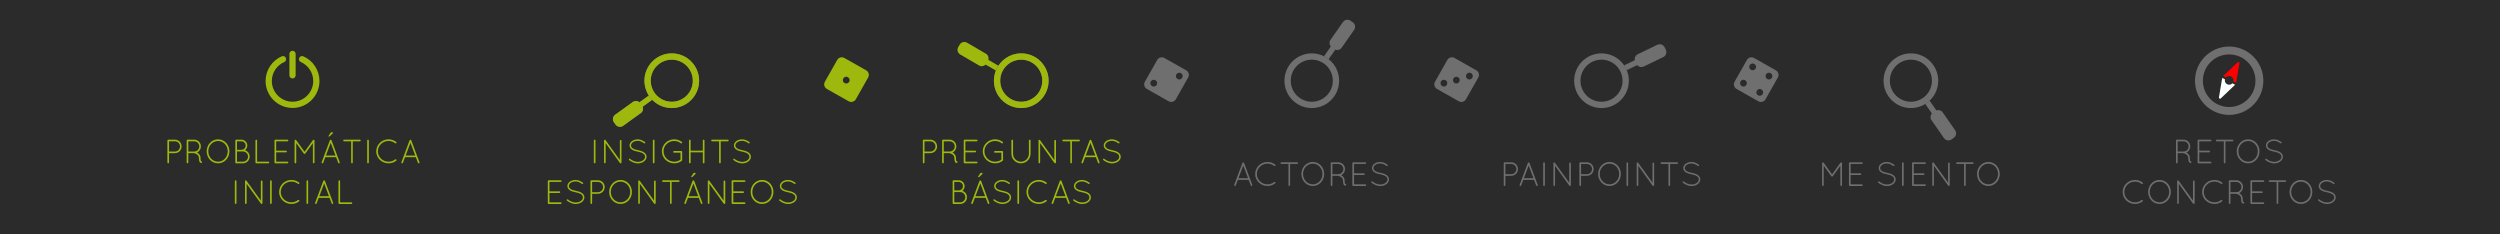 <?xml version="1.0" encoding="utf-8"?>
<!-- Generator: Adobe Illustrator 15.0.2, SVG Export Plug-In . SVG Version: 6.00 Build 0)  -->
<!DOCTYPE svg PUBLIC "-//W3C//DTD SVG 1.1//EN" "http://www.w3.org/Graphics/SVG/1.1/DTD/svg11.dtd">
<svg version="1.1" id="Capa_1" xmlns="http://www.w3.org/2000/svg" xmlns:xlink="http://www.w3.org/1999/xlink" x="0px" y="0px"
	 width="1920px" height="180px" viewBox="0 0 1920 180" enable-background="new 0 0 1920 180" xml:space="preserve">
<rect x="0" fill="#2B2B2B" width="1920" height="180"/>
<g>
	<path fill="#706F6F" d="M498.414,73.285l-7.277,5.241c-1.436-1.179-3.492-1.363-5.068-0.226l-13.61,9.799
		c-1.88,1.352-2.306,3.971-0.951,5.851l1.224,1.7c1.354,1.881,3.975,2.308,5.854,0.953l13.608-9.796
		c1.577-1.137,2.06-3.145,1.395-4.878l7.439-5.358L498.414,73.285z"/>
</g>
<g>
	<g>
		<g>
			<g>
				<defs>
					<path id="SVGID_1_" d="M491.136,78.526c-1.436-1.178-3.491-1.362-5.068-0.226l-13.61,9.799
						c-1.879,1.352-2.306,3.973-0.95,5.851l1.224,1.7c1.354,1.881,3.974,2.308,5.854,0.953l13.61-9.796
						c1.577-1.137,2.058-3.145,1.395-4.878l7.438-5.358l-2.607-3.286L491.136,78.526z"/>
				</defs>
				<clipPath id="SVGID_2_">
					<use xlink:href="#SVGID_1_"  overflow="visible"/>
				</clipPath>
				<rect x="469" y="47.103" clip-path="url(#SVGID_2_)" fill="#9EB80D" width="81" height="51.897"/>
			</g>
		</g>
	</g>
</g>
<g>
	<g>
		<path fill="#9EB80D" d="M128.552,107.876c0-0.338,0.286-0.624,0.624-0.624h0.078h5.07c2.857,0,5.174,2.34,5.174,5.2
			s-2.314,5.174-5.174,5.174l-4.499,0.052v7.15c0,0.338-0.286,0.624-0.65,0.624c-0.338,0-0.624-0.286-0.624-0.624L128.552,107.876
			L128.552,107.876z M134.324,116.404c2.155-0.026,3.926-1.795,3.926-3.952c0-2.158-1.771-3.927-3.926-3.927h-4.499v7.879H134.324z"
			/>
		<path fill="#9EB80D" d="M152.758,121.345c0-1.325-0.676-2.157-1.482-2.756c-0.806-0.571-1.768-0.858-2.104-0.909
			c-0.078-0.027-0.104-0.053-0.13-0.053h-4.42v7.202c0,0.338-0.286,0.624-0.65,0.624c-0.338,0-0.624-0.286-0.624-0.624v-16.953
			c0-0.312,0.26-0.599,0.572-0.624h0.052h0.078h5.07c2.857,0,5.174,2.314,5.174,5.2c0,2.08-1.225,3.874-2.99,4.706
			c0.078,0.052,0.156,0.078,0.26,0.13c1.196,0.676,2.444,2.002,2.444,4.057c0,1.066,0.104,1.716,0.234,2.106
			c0.104,0.312,0.231,0.416,0.26,0.441c0.286-0.025,0.598,0.131,0.702,0.416c0.075,0.338-0.078,0.7-0.416,0.832
			c-0.026,0-0.156,0.024-0.312,0.024h-0.052c-0.338,0-0.884-0.26-1.17-0.832C152.94,123.736,152.758,122.878,152.758,121.345z
			 M149.118,108.525h-4.498v7.854h4.365h0.234c2.106-0.052,3.822-1.794,3.822-3.926
			C153.044,110.268,151.276,108.525,149.118,108.525z"/>
		<path fill="#9EB80D" d="M167.5,106.992c4.859,0,8.684,4.134,8.71,9.23c-0.026,5.096-3.851,9.229-8.71,9.229
			c-4.914,0-8.766-4.135-8.789-9.229C158.737,111.126,162.586,106.992,167.5,106.992z M167.5,124.18c4.004,0,7.384-3.511,7.41-7.957
			c-0.026-4.498-3.406-7.931-7.41-7.931c-4.134,0-7.518,3.433-7.518,7.931C159.985,120.668,163.366,124.18,167.5,124.18z"/>
		<path fill="#9EB80D" d="M180.733,107.876c0-0.338,0.286-0.624,0.624-0.624h0.078h3.979c2.496,0,4.521,2.028,4.521,4.55
			c0,1.431-0.702,2.704-1.742,3.536c2.057,0.702,3.562,2.626,3.562,4.914c0,2.887-2.34,5.2-5.2,5.2h-5.122h-0.078h-0.023
			c-0.338,0-0.601-0.286-0.601-0.624L180.733,107.876L180.733,107.876z M185.414,115.025c1.794,0,3.25-1.455,3.25-3.226
			c0-1.817-1.456-3.274-3.25-3.274h-3.406v6.5H185.414z M186.558,124.18c2.158,0,3.9-1.742,3.926-3.927
			c-0.023-2.158-1.768-3.926-3.926-3.926h-4.55v7.853H186.558L186.558,124.18z"/>
		<path fill="#9EB80D" d="M196.854,125.453h-0.052c-0.338,0-0.624-0.286-0.624-0.624v-16.953c0-0.338,0.286-0.624,0.624-0.624
			c0.364,0,0.65,0.286,0.65,0.624v16.304h8.71c0.361,0,0.647,0.285,0.647,0.649c0,0.338-0.286,0.624-0.647,0.624H196.854z"/>
		<path fill="#9EB80D" d="M210.815,107.876c0-0.338,0.286-0.624,0.624-0.624h0.055h9.308c0.364,0,0.624,0.286,0.624,0.624
			c0,0.364-0.26,0.649-0.624,0.649h-8.71v7.203h7.618c0.338,0,0.624,0.287,0.624,0.648c0,0.338-0.286,0.624-0.624,0.624h-7.618
			v7.179h8.71c0.364,0,0.624,0.283,0.624,0.647c0,0.338-0.26,0.624-0.624,0.624h-9.282h-0.078h-0.052
			c-0.312-0.026-0.572-0.286-0.572-0.624L210.815,107.876L210.815,107.876z"/>
		<path fill="#9EB80D" d="M240.273,109.852l-5.821,8.086c-0.133,0.209-0.341,0.287-0.521,0.287h-0.052
			c-0.234,0-0.416-0.078-0.546-0.287l-5.824-8.061v14.951c0,0.338-0.286,0.624-0.624,0.624c-0.364,0-0.65-0.286-0.65-0.624V107.98
			c0-0.209,0.104-0.393,0.263-0.494c0-0.026,0.023-0.026,0.052-0.053c0.286-0.184,0.676-0.129,0.884,0.154l6.474,8.973l6.448-8.973
			c0.185-0.283,0.601-0.338,0.884-0.154c0.078,0.076,0.132,0.131,0.185,0.209c0.052,0.104,0.104,0.231,0.104,0.338v16.849
			c0,0.338-0.285,0.624-0.624,0.624c-0.361,0-0.624-0.286-0.624-0.624v-14.978H240.273L240.273,109.852z"/>
		<path fill="#9EB80D" d="M259.747,125.037l-1.612-4.29h-8.294l-1.612,4.29c-0.104,0.26-0.338,0.416-0.598,0.416
			c-0.052,0-0.156-0.026-0.234-0.026c-0.312-0.13-0.494-0.52-0.361-0.832l6.315-16.875c0.104-0.233,0.364-0.39,0.624-0.39
			c0.286,0,0.546,0.156,0.624,0.39l6.318,16.875c0.13,0.312-0.026,0.702-0.338,0.832c-0.104,0-0.156,0.026-0.234,0.026
			C260.111,125.453,259.851,125.297,259.747,125.037z M250.309,119.473h7.358L254,109.695L250.309,119.473z M252.57,104.859
			c0.341,0,0.521-0.051,0.832-0.338l2.08-2.002c0.156-0.155,0.286-0.312,0.286-0.47c0-0.26-0.598-0.598-1.092-0.598
			c-0.312,0-0.521,0.153-0.729,0.468l-1.609,2.418c-0.052,0.078-0.104,0.184-0.104,0.286
			C252.232,104.756,252.389,104.859,252.57,104.859z"/>
		<path fill="#9EB80D" d="M269.678,108.525h-5.486c-0.338,0-0.624-0.285-0.624-0.649c0-0.338,0.286-0.624,0.624-0.624h12.223
			c0.338,0,0.624,0.286,0.624,0.624c0,0.364-0.286,0.649-0.624,0.649h-5.486v16.304c0,0.338-0.286,0.624-0.624,0.624
			s-0.624-0.286-0.624-0.624L269.678,108.525L269.678,108.525z"/>
		<path fill="#9EB80D" d="M282.002,107.876c0-0.338,0.286-0.624,0.624-0.624c0.364,0,0.647,0.286,0.647,0.624v16.953
			c0,0.338-0.286,0.624-0.647,0.624c-0.338,0-0.624-0.286-0.624-0.624V107.876z"/>
		<path fill="#9EB80D" d="M298.408,106.992c2.233,0,4.287,0.779,5.876,2.002c0.283,0.234,0.338,0.676,0.104,0.91
			c-0.208,0.312-0.624,0.338-0.884,0.13c-1.404-1.093-3.172-1.769-5.096-1.769c-4.553,0-8.19,3.562-8.19,8.008
			c0,4.343,3.641,7.902,8.19,7.902c1.924,0,3.689-0.621,5.044-1.768c0.312-0.208,0.728-0.156,0.907,0.154
			c0.263,0.233,0.208,0.701-0.075,0.91c-1.589,1.223-3.643,1.978-5.876,1.978c-5.229,0-9.467-4.108-9.467-9.181
			C288.944,111.1,293.182,107.018,298.408,106.992z"/>
		<path fill="#9EB80D" d="M319.364,120.747h-8.294l-1.612,4.29c-0.104,0.26-0.338,0.416-0.598,0.416
			c-0.052,0-0.156-0.026-0.231-0.026c-0.312-0.13-0.494-0.52-0.364-0.832l6.315-16.875c0.104-0.233,0.364-0.39,0.624-0.39
			c0.286,0,0.547,0.156,0.624,0.39l6.318,16.875c0.13,0.312-0.026,0.702-0.338,0.832c-0.104,0-0.156,0.026-0.234,0.026
			c-0.231,0-0.494-0.156-0.598-0.416L319.364,120.747z M311.535,119.473h7.358l-3.666-9.773L311.535,119.473z"/>
	</g>
	<g>
		<path fill="#9EB80D" d="M180.344,139.076c0-0.338,0.286-0.624,0.624-0.624c0.364,0,0.65,0.286,0.65,0.624v16.953
			c0,0.338-0.286,0.623-0.65,0.623c-0.338,0-0.624-0.285-0.624-0.623V139.076z"/>
		<path fill="#9EB80D" d="M189.418,141.13v14.897c0,0.339-0.286,0.625-0.624,0.625s-0.624-0.286-0.624-0.625v-16.691
			c-0.078-0.26,0-0.521,0.231-0.702c0.286-0.182,0.702-0.13,0.887,0.156l11.021,15.289v-14.82c0-0.338,0.286-0.624,0.624-0.624
			c0.364,0,0.65,0.286,0.65,0.624v16.771c0,0.338-0.286,0.624-0.65,0.624c-0.208,0-0.364-0.078-0.494-0.234
			c-0.023-0.025-0.078-0.052-0.104-0.104L189.418,141.13z"/>
		<path fill="#9EB80D" d="M207.41,139.076c0-0.338,0.283-0.624,0.624-0.624c0.361,0,0.647,0.286,0.647,0.624v16.953
			c0,0.338-0.286,0.623-0.647,0.623c-0.341,0-0.624-0.285-0.624-0.623V139.076z"/>
		<path fill="#9EB80D" d="M223.816,138.191c2.236,0,4.291,0.777,5.876,2.002c0.286,0.231,0.338,0.676,0.104,0.91
			c-0.208,0.312-0.624,0.338-0.884,0.129c-1.404-1.092-3.172-1.77-5.099-1.77c-4.55,0-8.188,3.562-8.188,8.01
			c0,4.342,3.64,7.902,8.188,7.902c1.926,0,3.692-0.624,5.044-1.77c0.312-0.209,0.729-0.154,0.91,0.156
			c0.26,0.233,0.208,0.701-0.078,0.909c-1.586,1.222-3.64,1.976-5.876,1.976c-5.226,0-9.464-4.105-9.464-9.178
			C214.352,142.3,218.59,138.218,223.816,138.191z"/>
		<path fill="#9EB80D" d="M235.386,139.076c0-0.338,0.286-0.624,0.624-0.624c0.364,0,0.65,0.286,0.65,0.624v16.953
			c0,0.338-0.286,0.623-0.65,0.623c-0.338,0-0.624-0.285-0.624-0.623V139.076z"/>
		<path fill="#9EB80D" d="M253.092,151.945h-8.294l-1.612,4.291c-0.104,0.26-0.338,0.416-0.598,0.416
			c-0.052,0-0.156-0.026-0.234-0.026c-0.312-0.13-0.494-0.521-0.364-0.832l6.318-16.875c0.104-0.233,0.364-0.39,0.624-0.39
			c0.286,0,0.546,0.156,0.624,0.39l6.318,16.875c0.13,0.312-0.026,0.702-0.338,0.832c-0.104,0-0.156,0.026-0.234,0.026
			c-0.234,0-0.494-0.156-0.598-0.416L253.092,151.945z M245.266,150.672h7.358l-3.666-9.775L245.266,150.672z"/>
		<path fill="#9EB80D" d="M260.605,156.652h-0.052c-0.338,0-0.624-0.286-0.624-0.625v-16.952c0-0.339,0.286-0.624,0.624-0.624
			c0.364,0,0.65,0.285,0.65,0.624v16.303h8.71c0.361,0,0.647,0.286,0.647,0.649c0,0.339-0.286,0.625-0.647,0.625H260.605z"/>
	</g>
</g>
<g>
	<g>
		<path fill="#9EB80D" d="M456.073,107.876c0-0.338,0.286-0.624,0.624-0.624c0.364,0,0.65,0.286,0.65,0.624v16.953
			c0,0.338-0.286,0.624-0.65,0.624c-0.338,0-0.624-0.286-0.624-0.624V107.876z"/>
		<path fill="#9EB80D" d="M465.148,109.93v14.898c0,0.338-0.286,0.624-0.624,0.624s-0.624-0.286-0.624-0.624v-16.693
			c-0.078-0.26,0-0.52,0.234-0.701c0.286-0.183,0.702-0.131,0.884,0.155l11.024,15.289v-14.819c0-0.338,0.283-0.625,0.624-0.625
			c0.361,0,0.647,0.287,0.647,0.625v16.771c0,0.338-0.286,0.624-0.647,0.624c-0.211,0-0.364-0.078-0.494-0.234
			c-0.026-0.024-0.078-0.052-0.104-0.104L465.148,109.93z"/>
		<path fill="#9EB80D" d="M483.033,122.046c0.208-0.26,0.572-0.286,0.809-0.078c1.352,1.093,3.611,2.366,5.979,2.341
			c1.586,0,3.019-0.469,4.004-1.197c1.017-0.728,1.562-1.688,1.562-2.701c0-1.04-0.494-1.82-1.482-2.496
			c-0.985-0.648-2.441-1.146-4.212-1.48h-0.052c-1.69-0.312-3.172-0.779-4.29-1.533c-1.118-0.729-1.872-1.82-1.872-3.172
			c0-1.379,0.754-2.574,1.898-3.406c1.144-0.832,2.678-1.326,4.394-1.326c2.392,0,4.187,1.17,5.616,2.105
			c0.26,0.183,0.338,0.521,0.156,0.807c-0.156,0.26-0.521,0.338-0.78,0.156c-1.43-0.938-2.99-1.926-4.992-1.926
			c-1.482,0-2.808,0.441-3.718,1.094c-0.91,0.676-1.433,1.56-1.433,2.496c0.026,0.907,0.442,1.586,1.354,2.209
			c0.91,0.625,2.262,1.064,3.898,1.379h0.054c1.817,0.338,3.432,0.855,4.628,1.664c1.196,0.777,2.002,1.976,2.002,3.432
			s-0.832,2.756-2.054,3.641c-1.225,0.885-2.86,1.43-4.683,1.43c-2.782-0.023-5.2-1.43-6.708-2.625
			C482.88,122.645,482.854,122.28,483.033,122.046z"/>
		<path fill="#9EB80D" d="M501.392,107.876c0-0.338,0.286-0.624,0.624-0.624c0.364,0,0.647,0.286,0.647,0.624v16.953
			c0,0.338-0.283,0.624-0.647,0.624c-0.338,0-0.624-0.286-0.624-0.624V107.876z"/>
		<path fill="#9EB80D" d="M517.642,117.262c-0.364,0-0.65-0.26-0.65-0.623c0-0.365,0.286-0.648,0.65-0.648h5.616h0.078
			c0.312,0.023,0.569,0.312,0.569,0.648v6.239v0.104c-0.023,0.182-0.104,0.361-0.231,0.468c-1.612,1.274-3.643,2.002-5.876,2.002
			c-5.229-0.026-9.464-4.108-9.464-9.257c0-5.069,4.235-9.203,9.464-9.203c2.262,0,4.264,0.779,5.899,2.054
			c0.234,0.183,0.312,0.624,0.078,0.884c-0.208,0.26-0.598,0.312-0.91,0.104c-1.323-1.093-3.117-1.769-5.067-1.769
			c-4.55,0-8.19,3.562-8.19,7.93c0,4.421,3.644,7.98,8.19,7.98c1.768,0,3.458-0.57,4.811-1.56v-5.356L517.642,117.262
			L517.642,117.262z"/>
		<path fill="#9EB80D" d="M539.768,116.977h-9.36v7.854c0,0.338-0.286,0.624-0.647,0.624c-0.338,0-0.624-0.286-0.624-0.624v-16.953
			c0-0.338,0.286-0.624,0.624-0.624c0.361,0,0.647,0.286,0.647,0.624v7.854h9.36v-7.854c0-0.338,0.286-0.624,0.624-0.624
			c0.364,0,0.65,0.286,0.65,0.624v16.953c0,0.338-0.286,0.624-0.65,0.624c-0.338,0-0.624-0.286-0.624-0.624V116.977z"/>
		<path fill="#9EB80D" d="M552.273,108.525h-5.486c-0.338,0-0.624-0.285-0.624-0.649c0-0.338,0.286-0.624,0.624-0.624h12.224
			c0.338,0,0.624,0.286,0.624,0.624c0,0.364-0.286,0.649-0.624,0.649h-5.486v16.304c0,0.338-0.286,0.624-0.624,0.624
			s-0.624-0.286-0.624-0.624L552.273,108.525L552.273,108.525z"/>
		<path fill="#9EB80D" d="M563.193,122.046c0.208-0.26,0.572-0.286,0.806-0.078c1.354,1.093,3.614,2.366,5.98,2.341
			c1.586,0,3.016-0.469,4.004-1.197c1.014-0.728,1.562-1.688,1.562-2.701c0-1.04-0.494-1.82-1.482-2.496
			c-0.988-0.648-2.444-1.146-4.212-1.48h-0.052c-1.69-0.312-3.172-0.779-4.291-1.533c-1.118-0.729-1.872-1.82-1.872-3.172
			c0-1.379,0.754-2.574,1.896-3.406c1.146-0.832,2.681-1.326,4.396-1.326c2.392,0,4.186,1.17,5.616,2.105
			c0.26,0.183,0.338,0.521,0.153,0.807c-0.153,0.26-0.52,0.338-0.777,0.156c-1.433-0.938-2.99-1.926-4.992-1.926
			c-1.482,0-2.811,0.441-3.718,1.094c-0.91,0.676-1.433,1.56-1.433,2.496c0.026,0.907,0.442,1.586,1.354,2.209
			c0.909,0.625,2.262,1.064,3.897,1.379h0.055c1.817,0.338,3.432,0.855,4.628,1.664c1.193,0.777,2.002,1.976,2.002,3.432
			s-0.832,2.756-2.057,3.641c-1.222,0.885-2.857,1.43-4.68,1.43c-2.782-0.023-5.2-1.43-6.708-2.625
			C563.034,122.645,563.011,122.28,563.193,122.046z"/>
	</g>
	<g>
		<path fill="#9EB80D" d="M420.714,139.076c0-0.338,0.286-0.624,0.624-0.624h0.052h9.309c0.364,0,0.624,0.286,0.624,0.624
			c0,0.363-0.26,0.65-0.624,0.65h-8.71v7.199h7.619c0.338,0,0.624,0.286,0.624,0.65c0,0.338-0.286,0.624-0.624,0.624h-7.619v7.176
			h8.71c0.364,0,0.624,0.286,0.624,0.647c0,0.34-0.26,0.625-0.624,0.625h-9.282h-0.075h-0.055c-0.312-0.024-0.569-0.285-0.569-0.625
			L420.714,139.076L420.714,139.076z"/>
		<path fill="#9EB80D" d="M435.299,153.246c0.208-0.26,0.569-0.286,0.806-0.078c1.352,1.092,3.614,2.366,5.98,2.34
			c1.586,0,3.016-0.468,4.004-1.195c1.014-0.729,1.56-1.688,1.56-2.705c0-1.039-0.494-1.817-1.479-2.496
			c-0.988-0.647-2.444-1.145-4.215-1.479h-0.052c-1.688-0.312-3.172-0.778-4.29-1.532c-1.118-0.729-1.872-1.82-1.872-3.174
			c0-1.378,0.754-2.572,1.898-3.404c1.144-0.832,2.678-1.326,4.394-1.326c2.395,0,4.188,1.17,5.616,2.104
			c0.26,0.185,0.338,0.521,0.156,0.808c-0.156,0.261-0.521,0.338-0.78,0.154c-1.43-0.936-2.99-1.924-4.992-1.924
			c-1.479,0-2.808,0.439-3.718,1.092c-0.91,0.678-1.43,1.562-1.43,2.496c0.023,0.91,0.439,1.586,1.352,2.21s2.262,1.066,3.9,1.38
			h0.052c1.82,0.338,3.432,0.856,4.628,1.662c1.196,0.78,2.002,1.979,2.002,3.436c0,1.455-0.832,2.756-2.054,3.64
			s-2.86,1.431-4.68,1.431c-2.782-0.025-5.2-1.431-6.708-2.627C435.144,153.844,435.115,153.48,435.299,153.246z"/>
		<path fill="#9EB80D" d="M453.473,139.076c0-0.338,0.286-0.624,0.624-0.624h0.078h5.067c2.86,0,5.177,2.34,5.177,5.2
			c0,2.857-2.314,5.174-5.177,5.174l-4.498,0.052v7.149c0,0.339-0.283,0.625-0.647,0.625c-0.338,0-0.624-0.286-0.624-0.625V139.076
			L453.473,139.076z M459.242,147.604c2.158-0.023,3.929-1.793,3.929-3.951c0-2.156-1.771-3.926-3.929-3.926h-4.498v7.877H459.242z"
			/>
		<path fill="#9EB80D" d="M476.614,138.191c4.862,0,8.687,4.134,8.71,9.229c-0.023,5.098-3.849,9.229-8.71,9.229
			c-4.915,0-8.762-4.133-8.789-9.229C467.852,142.326,471.698,138.191,476.614,138.191z M476.614,155.378
			c4.004,0,7.384-3.51,7.41-7.957c-0.026-4.498-3.406-7.93-7.41-7.93c-4.134,0-7.514,3.432-7.514,7.93
			C469.1,151.868,472.479,155.378,476.614,155.378z"/>
		<path fill="#9EB80D" d="M491.406,141.13v14.897c0,0.339-0.286,0.625-0.624,0.625s-0.624-0.286-0.624-0.625v-16.691
			c-0.078-0.26,0-0.521,0.234-0.702c0.286-0.182,0.702-0.13,0.884,0.156l11.024,15.289v-14.82c0-0.338,0.286-0.624,0.624-0.624
			c0.361,0,0.647,0.286,0.647,0.624v16.771c0,0.338-0.286,0.624-0.647,0.624c-0.208,0-0.364-0.078-0.494-0.234
			c-0.026-0.025-0.078-0.052-0.104-0.104L491.406,141.13z"/>
		<path fill="#9EB80D" d="M514.573,139.727h-5.483c-0.341,0-0.624-0.287-0.624-0.648c0-0.338,0.283-0.624,0.624-0.624h12.22
			c0.338,0,0.624,0.286,0.624,0.624c0,0.361-0.286,0.648-0.624,0.648h-5.486v16.305c0,0.338-0.286,0.621-0.624,0.621
			s-0.624-0.283-0.624-0.621L514.573,139.727L514.573,139.727z"/>
		<path fill="#9EB80D" d="M538.282,156.236l-1.609-4.291h-8.294l-1.612,4.291c-0.104,0.26-0.338,0.416-0.599,0.416
			c-0.054,0-0.155-0.026-0.233-0.026c-0.312-0.13-0.494-0.521-0.364-0.832l6.318-16.875c0.104-0.233,0.363-0.39,0.624-0.39
			c0.286,0,0.546,0.156,0.624,0.39l6.315,16.875c0.132,0.312-0.023,0.702-0.338,0.832c-0.104,0-0.153,0.026-0.231,0.026
			C538.649,156.652,538.389,156.496,538.282,156.236z M528.847,150.672h7.355l-3.666-9.775L528.847,150.672z M531.109,136.061
			c0.338,0,0.521-0.053,0.832-0.338l2.08-2.003c0.156-0.155,0.286-0.312,0.286-0.468c0-0.26-0.598-0.598-1.092-0.598
			c-0.312,0-0.521,0.156-0.729,0.468l-1.609,2.418c-0.055,0.078-0.104,0.183-0.104,0.286
			C530.771,135.956,530.927,136.061,531.109,136.061z"/>
		<path fill="#9EB80D" d="M544.837,141.13v14.897c0,0.339-0.286,0.625-0.624,0.625c-0.341,0-0.624-0.286-0.624-0.625v-16.691
			c-0.078-0.26,0-0.521,0.231-0.702c0.286-0.182,0.702-0.13,0.884,0.156l11.024,15.289v-14.82c0-0.338,0.286-0.624,0.624-0.624
			c0.364,0,0.649,0.286,0.649,0.624v16.771c0,0.338-0.285,0.624-0.649,0.624c-0.208,0-0.364-0.078-0.494-0.234
			c-0.026-0.025-0.078-0.052-0.104-0.104L544.837,141.13z"/>
		<path fill="#9EB80D" d="M561.893,139.076c0-0.338,0.286-0.624,0.624-0.624h0.052h9.312c0.361,0,0.624,0.286,0.624,0.624
			c0,0.363-0.263,0.65-0.624,0.65h-8.71v7.199h7.616c0.339,0,0.624,0.286,0.624,0.65c0,0.338-0.283,0.624-0.624,0.624h-7.616v7.176
			h8.71c0.361,0,0.624,0.286,0.624,0.647c0,0.34-0.263,0.625-0.624,0.625h-9.282h-0.078h-0.052
			c-0.312-0.024-0.572-0.285-0.572-0.625L561.893,139.076L561.893,139.076z"/>
		<path fill="#9EB80D" d="M585.291,138.191c4.86,0,8.685,4.134,8.711,9.229c-0.026,5.098-3.852,9.229-8.711,9.229
			c-4.914,0-8.764-4.133-8.788-9.229C576.53,142.326,580.378,138.191,585.291,138.191z M585.291,155.378
			c4.005,0,7.385-3.51,7.408-7.957c-0.023-4.498-3.403-7.93-7.408-7.93c-4.136,0-7.516,3.432-7.516,7.93
			C577.778,151.868,581.156,155.378,585.291,155.378z"/>
		<path fill="#9EB80D" d="M598.474,153.246c0.208-0.26,0.572-0.286,0.806-0.078c1.354,1.092,3.614,2.366,5.98,2.34
			c1.586,0,3.016-0.468,4.004-1.195c1.014-0.729,1.56-1.688,1.56-2.705c0-1.039-0.494-1.817-1.479-2.496
			c-0.988-0.647-2.444-1.145-4.212-1.479h-0.055c-1.688-0.312-3.172-0.778-4.291-1.532c-1.115-0.729-1.872-1.82-1.872-3.174
			c0-1.378,0.757-2.572,1.898-3.404c1.146-0.832,2.678-1.326,4.396-1.326c2.392,0,4.186,1.17,5.613,2.104
			c0.263,0.185,0.339,0.521,0.156,0.808c-0.156,0.261-0.52,0.338-0.78,0.154c-1.43-0.936-2.987-1.924-4.989-1.924
			c-1.482,0-2.811,0.439-3.721,1.092c-0.908,0.678-1.43,1.562-1.43,2.496c0.026,0.91,0.442,1.586,1.352,2.21
			c0.91,0.624,2.265,1.066,3.9,1.38h0.052c1.82,0.338,3.435,0.856,4.628,1.662c1.196,0.78,2.002,1.979,2.002,3.436
			c0,1.455-0.83,2.756-2.054,3.64c-1.222,0.884-2.858,1.431-4.68,1.431c-2.782-0.025-5.2-1.431-6.708-2.627
			C598.317,153.844,598.291,153.48,598.474,153.246z"/>
	</g>
</g>
<g>
	<g>
		<path fill="#9EB80D" d="M708.74,107.876c0-0.338,0.286-0.624,0.624-0.624h0.078h5.07c2.857,0,5.174,2.34,5.174,5.2
			s-2.312,5.174-5.174,5.174l-4.498,0.052v7.15c0,0.338-0.286,0.624-0.65,0.624c-0.338,0-0.624-0.286-0.624-0.624V107.876z
			 M714.514,116.404c2.158-0.026,3.926-1.795,3.926-3.952c0-2.158-1.768-3.927-3.926-3.927h-4.498v7.879H714.514z"/>
		<path fill="#9EB80D" d="M732.948,121.345c0-1.325-0.676-2.157-1.479-2.756c-0.809-0.571-1.771-0.858-2.106-0.909
			c-0.078-0.027-0.104-0.053-0.13-0.053h-4.42v7.202c0,0.338-0.286,0.624-0.65,0.624c-0.338,0-0.624-0.286-0.624-0.624v-16.953
			c0-0.312,0.263-0.599,0.572-0.624h0.052h0.078h5.07c2.859,0,5.174,2.314,5.174,5.2c0,2.08-1.222,3.874-2.99,4.706
			c0.078,0.052,0.156,0.078,0.263,0.13c1.193,0.676,2.441,2.002,2.441,4.057c0,1.066,0.104,1.716,0.234,2.106
			c0.104,0.312,0.232,0.416,0.26,0.441c0.286-0.025,0.599,0.131,0.702,0.416c0.078,0.338-0.078,0.7-0.416,0.832
			c-0.026,0-0.156,0.024-0.312,0.024h-0.053c-0.338,0-0.884-0.26-1.17-0.832C733.13,123.736,732.948,122.878,732.948,121.345z
			 M729.308,108.525h-4.498v7.854h4.368h0.231c2.106-0.052,3.822-1.794,3.822-3.926
			C733.234,110.268,731.466,108.525,729.308,108.525z"/>
		<path fill="#9EB80D" d="M740.149,107.876c0-0.338,0.286-0.624,0.624-0.624h0.052h9.312c0.362,0,0.624,0.286,0.624,0.624
			c0,0.364-0.262,0.649-0.624,0.649h-8.71v7.203h7.619c0.338,0,0.624,0.287,0.624,0.648c0,0.338-0.286,0.624-0.624,0.624h-7.619
			v7.179h8.71c0.362,0,0.624,0.283,0.624,0.647c0,0.338-0.262,0.624-0.624,0.624h-9.282h-0.078h-0.052
			c-0.312-0.026-0.572-0.286-0.572-0.624L740.149,107.876L740.149,107.876z"/>
		<path fill="#9EB80D" d="M764.07,117.262c-0.364,0-0.647-0.26-0.647-0.623c0-0.365,0.283-0.648,0.647-0.648h5.616h0.078
			c0.312,0.023,0.572,0.312,0.572,0.648v6.239v0.104c-0.026,0.182-0.104,0.361-0.234,0.468c-1.612,1.274-3.64,2.002-5.876,2.002
			c-5.226-0.026-9.464-4.108-9.464-9.257c0-5.069,4.238-9.203,9.464-9.203c2.262,0,4.264,0.779,5.902,2.054
			c0.231,0.183,0.312,0.624,0.077,0.884c-0.207,0.26-0.6,0.312-0.909,0.104c-1.326-1.093-3.12-1.769-5.07-1.769
			c-4.55,0-8.19,3.562-8.19,7.93c0,4.421,3.644,7.98,8.19,7.98c1.768,0,3.458-0.57,4.811-1.56v-5.356L764.07,117.262L764.07,117.262
			z"/>
		<path fill="#9EB80D" d="M776.757,107.876c0-0.338,0.286-0.624,0.624-0.624c0.361,0,0.647,0.286,0.647,0.624v10.218
			c0,3.354,2.73,6.059,6.061,6.084c3.38-0.025,6.107-2.729,6.107-6.084v-10.218c0-0.338,0.286-0.624,0.624-0.624
			c0.364,0,0.65,0.286,0.65,0.624v10.218c0,4.057-3.302,7.358-7.384,7.358c-4.03,0-7.333-3.302-7.333-7.358L776.757,107.876
			L776.757,107.876z"/>
		<path fill="#9EB80D" d="M798.828,109.93v14.898c0,0.338-0.283,0.624-0.624,0.624c-0.338,0-0.624-0.286-0.624-0.624v-16.693
			c-0.075-0.26,0-0.52,0.234-0.701c0.286-0.183,0.702-0.131,0.884,0.155l11.024,15.289v-14.819c0-0.338,0.286-0.625,0.624-0.625
			c0.364,0,0.647,0.287,0.647,0.625v16.771c0,0.338-0.283,0.624-0.647,0.624c-0.208,0-0.364-0.078-0.494-0.234
			c-0.026-0.024-0.078-0.052-0.104-0.104L798.828,109.93z"/>
		<path fill="#9EB80D" d="M821.994,108.525h-5.483c-0.338,0-0.624-0.285-0.624-0.649c0-0.338,0.286-0.624,0.624-0.624h12.221
			c0.338,0,0.624,0.286,0.624,0.624c0,0.364-0.286,0.649-0.624,0.649h-5.486v16.304c0,0.338-0.286,0.624-0.624,0.624
			s-0.624-0.286-0.624-0.624L821.994,108.525L821.994,108.525z"/>
		<path fill="#9EB80D" d="M841.653,120.747h-8.294l-1.612,4.29c-0.104,0.26-0.338,0.416-0.598,0.416
			c-0.052,0-0.156-0.026-0.234-0.026c-0.312-0.13-0.491-0.52-0.361-0.832l6.315-16.875c0.104-0.233,0.364-0.39,0.624-0.39
			c0.286,0,0.547,0.156,0.624,0.39l6.318,16.875c0.13,0.312-0.026,0.702-0.338,0.832c-0.104,0-0.156,0.026-0.234,0.026
			c-0.231,0-0.494-0.156-0.598-0.416L841.653,120.747z M833.824,119.473h7.358l-3.666-9.773L833.824,119.473z"/>
		<path fill="#9EB80D" d="M847.217,122.046c0.208-0.26,0.569-0.286,0.806-0.078c1.354,1.093,3.614,2.366,5.98,2.341
			c1.586,0,3.016-0.469,4.004-1.197c1.014-0.728,1.56-1.688,1.56-2.701c0-1.04-0.494-1.82-1.479-2.496
			c-0.988-0.648-2.444-1.146-4.214-1.48h-0.053c-1.688-0.312-3.172-0.779-4.291-1.533c-1.118-0.729-1.872-1.82-1.872-3.172
			c0-1.379,0.754-2.574,1.898-3.406c1.144-0.832,2.678-1.326,4.395-1.326c2.395,0,4.188,1.17,5.616,2.105
			c0.26,0.183,0.338,0.521,0.156,0.807c-0.156,0.26-0.521,0.338-0.78,0.156c-1.43-0.938-2.99-1.926-4.992-1.926
			c-1.479,0-2.808,0.441-3.718,1.094c-0.91,0.676-1.43,1.56-1.43,2.496c0.023,0.907,0.439,1.586,1.352,2.209
			c0.91,0.625,2.265,1.064,3.9,1.379h0.052c1.82,0.338,3.433,0.855,4.628,1.664c1.196,0.777,2.002,1.976,2.002,3.432
			s-0.832,2.756-2.054,3.641s-2.86,1.43-4.68,1.43c-2.782-0.023-5.2-1.43-6.708-2.625
			C847.061,122.645,847.032,122.28,847.217,122.046z"/>
	</g>
	<g>
		<path fill="#9EB80D" d="M731.619,139.076c0-0.338,0.286-0.624,0.624-0.624h0.078h3.979c2.496,0,4.521,2.028,4.521,4.55
			c0,1.43-0.702,2.704-1.74,3.536c2.055,0.702,3.562,2.626,3.562,4.914c0,2.886-2.34,5.2-5.2,5.2h-5.122h-0.078h-0.023
			c-0.338,0-0.601-0.286-0.601-0.625L731.619,139.076L731.619,139.076z M736.302,146.227c1.794,0,3.25-1.457,3.25-3.225
			c0-1.82-1.456-3.275-3.25-3.275h-3.406v6.5H736.302z M737.446,155.378c2.158,0,3.9-1.742,3.926-3.926
			c-0.023-2.158-1.768-3.927-3.926-3.927h-4.55v7.854L737.446,155.378L737.446,155.378z"/>
		<path fill="#9EB80D" d="M758.636,156.236l-1.612-4.291h-8.294l-1.612,4.291c-0.104,0.26-0.338,0.416-0.598,0.416
			c-0.052,0-0.156-0.026-0.234-0.026c-0.312-0.13-0.494-0.521-0.361-0.832l6.315-16.875c0.104-0.233,0.364-0.39,0.624-0.39
			c0.286,0,0.546,0.156,0.624,0.39l6.318,16.875c0.13,0.312-0.026,0.702-0.338,0.832c-0.104,0-0.156,0.026-0.234,0.026
			C759,156.652,758.74,156.496,758.636,156.236z M749.198,150.672h7.358l-3.666-9.775L749.198,150.672z M751.46,136.061
			c0.338,0,0.52-0.053,0.831-0.338l2.078-2.003c0.156-0.155,0.286-0.312,0.286-0.468c0-0.26-0.598-0.598-1.092-0.598
			c-0.312,0-0.521,0.156-0.729,0.468l-1.612,2.418c-0.052,0.078-0.104,0.183-0.104,0.286
			C751.119,135.956,751.278,136.061,751.46,136.061z"/>
		<path fill="#9EB80D" d="M763.03,153.246c0.208-0.26,0.572-0.286,0.809-0.078c1.352,1.092,3.611,2.366,5.979,2.34
			c1.586,0,3.019-0.468,4.004-1.195c1.017-0.729,1.562-1.688,1.562-2.705c0-1.039-0.494-1.817-1.482-2.496
			c-0.988-0.647-2.442-1.145-4.212-1.479h-0.052c-1.69-0.312-3.172-0.778-4.29-1.532c-1.118-0.729-1.872-1.82-1.872-3.174
			c0-1.378,0.754-2.572,1.896-3.404c1.146-0.832,2.68-1.326,4.396-1.326c2.392,0,4.186,1.17,5.616,2.104
			c0.26,0.185,0.338,0.521,0.154,0.808c-0.154,0.261-0.521,0.338-0.778,0.154c-1.433-0.936-2.99-1.924-4.992-1.924
			c-1.482,0-2.808,0.439-3.718,1.092c-0.91,0.678-1.433,1.562-1.433,2.496c0.026,0.91,0.442,1.586,1.354,2.21
			s2.262,1.066,3.897,1.38h0.055c1.817,0.338,3.432,0.856,4.628,1.662c1.193,0.78,2.002,1.979,2.002,3.436
			c0,1.455-0.832,2.756-2.055,3.64c-1.224,0.884-2.859,1.431-4.682,1.431c-2.782-0.025-5.2-1.431-6.708-2.627
			C762.871,153.844,762.848,153.48,763.03,153.246z"/>
		<path fill="#9EB80D" d="M781.386,139.076c0-0.338,0.286-0.624,0.624-0.624c0.361,0,0.647,0.286,0.647,0.624v16.953
			c0,0.338-0.286,0.623-0.647,0.623c-0.338,0-0.624-0.285-0.624-0.623V139.076z"/>
		<path fill="#9EB80D" d="M797.791,138.191c2.234,0,4.291,0.777,5.877,2.002c0.283,0.231,0.338,0.676,0.104,0.91
			c-0.208,0.312-0.624,0.338-0.884,0.129c-1.404-1.092-3.172-1.77-5.097-1.77c-4.552,0-8.189,3.562-8.189,8.01
			c0,4.342,3.64,7.902,8.189,7.902c1.925,0,3.69-0.624,5.045-1.77c0.312-0.209,0.728-0.154,0.907,0.156
			c0.263,0.233,0.208,0.701-0.075,0.909c-1.588,1.222-3.643,1.976-5.877,1.976c-5.228,0-9.466-4.105-9.466-9.178
			C788.324,142.3,792.565,138.218,797.791,138.191z"/>
		<path fill="#9EB80D" d="M818.745,151.945h-8.294l-1.609,4.291c-0.104,0.26-0.338,0.416-0.601,0.416
			c-0.052,0-0.153-0.026-0.231-0.026c-0.312-0.13-0.494-0.521-0.364-0.832l6.318-16.875c0.104-0.233,0.361-0.39,0.624-0.39
			c0.283,0,0.546,0.156,0.624,0.39l6.315,16.875c0.13,0.312-0.023,0.702-0.338,0.832c-0.104,0-0.156,0.026-0.232,0.026
			c-0.233,0-0.493-0.156-0.6-0.416L818.745,151.945z M810.922,150.672h7.355l-3.666-9.775L810.922,150.672z"/>
		<path fill="#9EB80D" d="M824.311,153.246c0.208-0.26,0.572-0.286,0.806-0.078c1.354,1.092,3.614,2.366,5.98,2.34
			c1.586,0,3.016-0.468,4.004-1.195c1.014-0.729,1.56-1.688,1.56-2.705c0-1.039-0.494-1.817-1.479-2.496
			c-0.988-0.647-2.444-1.145-4.212-1.479h-0.055c-1.688-0.312-3.172-0.778-4.287-1.532c-1.118-0.729-1.872-1.82-1.872-3.174
			c0-1.378,0.754-2.572,1.896-3.404c1.146-0.832,2.678-1.326,4.396-1.326c2.392,0,4.186,1.17,5.613,2.104
			c0.263,0.185,0.341,0.521,0.156,0.808c-0.156,0.261-0.52,0.338-0.78,0.154c-1.43-0.936-2.987-1.924-4.989-1.924
			c-1.482,0-2.811,0.439-3.721,1.092c-0.907,0.678-1.43,1.562-1.43,2.496c0.026,0.91,0.442,1.586,1.352,2.21
			c0.91,0.624,2.265,1.066,3.9,1.38h0.052c1.82,0.338,3.435,0.856,4.628,1.662c1.196,0.78,2.002,1.979,2.002,3.436
			c0,1.455-0.829,2.756-2.054,3.64c-1.222,0.884-2.857,1.431-4.68,1.431c-2.782-0.025-5.2-1.431-6.708-2.627
			C824.155,153.844,824.129,153.48,824.311,153.246z"/>
	</g>
</g>
<g>
	<path fill="#706F6F" d="M958.966,138.141h-8.294l-1.612,4.291c-0.104,0.26-0.338,0.416-0.598,0.416
		c-0.055,0-0.156-0.025-0.234-0.025c-0.312-0.131-0.494-0.521-0.364-0.831l6.318-16.875c0.104-0.234,0.364-0.392,0.624-0.392
		c0.286,0,0.546,0.155,0.624,0.392l6.315,16.875c0.133,0.312-0.022,0.7-0.338,0.831c-0.104,0-0.153,0.025-0.231,0.025
		c-0.233,0-0.493-0.156-0.601-0.416L958.966,138.141z M951.14,136.866h7.355l-3.666-9.776L951.14,136.866z"/>
	<path fill="#706F6F" d="M973.448,124.386c2.236,0,4.29,0.78,5.876,2.003c0.286,0.233,0.338,0.676,0.104,0.909
		c-0.208,0.312-0.624,0.338-0.884,0.13c-1.404-1.092-3.176-1.768-5.1-1.768c-4.55,0-8.188,3.562-8.188,8.008
		c0,4.342,3.641,7.904,8.188,7.904c1.924,0,3.692-0.624,5.044-1.768c0.312-0.211,0.729-0.156,0.91,0.153
		c0.26,0.231,0.208,0.702-0.078,0.91c-1.586,1.222-3.64,1.976-5.876,1.976c-5.226,0-9.464-4.105-9.464-9.178
		C963.984,128.494,968.223,124.412,973.448,124.386z"/>
	<path fill="#706F6F" d="M989.541,125.92h-5.485c-0.338,0-0.624-0.286-0.624-0.65c0-0.338,0.286-0.623,0.624-0.623h12.221
		c0.338,0,0.624,0.285,0.624,0.623c0,0.364-0.286,0.65-0.624,0.65h-5.484v16.303c0,0.338-0.285,0.625-0.625,0.625
		c-0.339,0-0.623-0.287-0.623-0.625L989.541,125.92L989.541,125.92z"/>
	<path fill="#706F6F" d="M1008.262,124.386c4.861,0,8.685,4.134,8.71,9.23c-0.025,5.096-3.849,9.229-8.71,9.229
		c-4.914,0-8.764-4.134-8.788-9.229C999.496,128.52,1003.348,124.386,1008.262,124.386z M1008.262,141.573
		c4.004,0,7.384-3.511,7.41-7.957c-0.026-4.498-3.406-7.931-7.41-7.931c-4.135,0-7.518,3.433-7.518,7.931
		C1000.744,138.062,1004.127,141.573,1008.262,141.573z"/>
	<path fill="#706F6F" d="M1031.428,138.738c0-1.326-0.678-2.158-1.482-2.756c-0.807-0.572-1.769-0.858-2.104-0.91
		c-0.078-0.026-0.104-0.053-0.133-0.053h-4.42v7.203c0,0.338-0.283,0.623-0.647,0.623c-0.338,0-0.624-0.285-0.624-0.623V125.27
		c0-0.312,0.261-0.598,0.572-0.623h0.052h0.078h5.067c2.86,0,5.174,2.313,5.174,5.199c0,2.08-1.222,3.874-2.987,4.706
		c0.078,0.052,0.153,0.078,0.261,0.13c1.196,0.676,2.444,2.002,2.444,4.059c0,1.064,0.104,1.716,0.23,2.104
		c0.104,0.312,0.234,0.416,0.261,0.442c0.285-0.026,0.601,0.13,0.701,0.416c0.078,0.338-0.078,0.702-0.416,0.832
		c-0.022,0-0.154,0.026-0.312,0.026h-0.052c-0.341,0-0.888-0.263-1.173-0.832C1031.609,141.131,1031.428,140.271,1031.428,138.738z
		 M1027.784,125.92h-4.498v7.854h4.368h0.233c2.104-0.053,3.822-1.795,3.822-3.926
		C1031.713,127.662,1029.945,125.92,1027.784,125.92z"/>
	<path fill="#706F6F" d="M1038.629,125.27c0-0.338,0.285-0.623,0.624-0.623h0.052h9.309c0.364,0,0.624,0.285,0.624,0.623
		c0,0.364-0.26,0.65-0.624,0.65h-8.71v7.202h7.618c0.338,0,0.624,0.286,0.624,0.649c0,0.338-0.286,0.625-0.624,0.625h-7.618v7.176
		h8.71c0.364,0,0.624,0.285,0.624,0.65c0,0.338-0.26,0.621-0.624,0.621h-9.281h-0.076h-0.055c-0.312-0.023-0.569-0.283-0.569-0.621
		L1038.629,125.27L1038.629,125.27z"/>
	<path fill="#706F6F" d="M1053.215,139.439c0.208-0.26,0.569-0.285,0.806-0.078c1.353,1.093,3.614,2.367,5.979,2.341
		c1.587,0,3.018-0.468,4.005-1.196c1.015-0.729,1.561-1.689,1.561-2.704c0-1.04-0.494-1.819-1.479-2.495
		c-0.987-0.648-2.444-1.146-4.215-1.48h-0.052c-1.688-0.312-3.173-0.78-4.29-1.534c-1.118-0.729-1.872-1.819-1.872-3.172
		c0-1.378,0.755-2.574,1.897-3.406c1.145-0.832,2.679-1.325,4.395-1.325c2.395,0,4.188,1.172,5.616,2.105
		c0.26,0.182,0.338,0.521,0.156,0.806c-0.156,0.263-0.521,0.339-0.78,0.156c-1.43-0.938-2.99-1.924-4.992-1.924
		c-1.479,0-2.809,0.44-3.719,1.092c-0.909,0.676-1.43,1.562-1.43,2.496c0.023,0.907,0.439,1.586,1.353,2.21
		c0.909,0.624,2.263,1.064,3.899,1.378h0.053c1.819,0.338,3.432,0.856,4.628,1.664c1.196,0.778,2.002,1.979,2.002,3.435
		s-0.832,2.756-2.054,3.641c-1.223,0.884-2.86,1.43-4.682,1.43c-2.781-0.025-5.199-1.43-6.707-2.626
		C1053.059,140.039,1053.031,139.675,1053.215,139.439z"/>
</g>
<g>
	<path fill="#706F6F" d="M1154.875,125.27c0-0.338,0.284-0.623,0.625-0.623h0.075h5.07c2.859,0,5.174,2.34,5.174,5.199
		c0,2.86-2.312,5.174-5.174,5.174l-4.498,0.055v7.148c0,0.338-0.286,0.623-0.65,0.623c-0.338,0-0.624-0.285-0.624-0.623
		L1154.875,125.27L1154.875,125.27z M1160.648,133.798c2.158-0.026,3.926-1.794,3.926-3.952s-1.768-3.926-3.926-3.926h-4.498v7.878
		H1160.648z"/>
	<path fill="#706F6F" d="M1178.172,138.141h-8.294l-1.612,4.291c-0.104,0.26-0.338,0.416-0.598,0.416
		c-0.055,0-0.156-0.025-0.234-0.025c-0.312-0.131-0.494-0.521-0.363-0.831l6.317-16.875c0.104-0.234,0.364-0.392,0.624-0.392
		c0.286,0,0.547,0.155,0.624,0.392l6.315,16.875c0.133,0.312-0.022,0.7-0.338,0.831c-0.104,0-0.154,0.025-0.23,0.025
		c-0.234,0-0.494-0.156-0.602-0.416L1178.172,138.141z M1170.346,136.866h7.355l-3.666-9.776L1170.346,136.866z"/>
	<path fill="#706F6F" d="M1185.191,125.27c0-0.338,0.286-0.623,0.624-0.623c0.364,0,0.65,0.285,0.65,0.623v16.953
		c0,0.338-0.286,0.625-0.65,0.625c-0.338,0-0.624-0.287-0.624-0.625V125.27z"/>
	<path fill="#706F6F" d="M1194.266,127.324v14.898c0,0.338-0.286,0.621-0.624,0.621s-0.624-0.283-0.624-0.621V125.53
		c-0.078-0.261,0-0.521,0.234-0.702c0.282-0.182,0.698-0.13,0.884,0.156l11.021,15.289v-14.82c0-0.338,0.286-0.624,0.624-0.624
		c0.364,0,0.649,0.286,0.649,0.624v16.771c0,0.338-0.285,0.623-0.649,0.623c-0.208,0-0.361-0.078-0.494-0.233
		c-0.023-0.026-0.076-0.052-0.104-0.104L1194.266,127.324z"/>
	<path fill="#706F6F" d="M1212.985,125.27c0-0.338,0.286-0.623,0.624-0.623h0.078h5.07c2.856,0,5.174,2.34,5.174,5.199
		c0,2.86-2.314,5.174-5.174,5.174l-4.498,0.055v7.148c0,0.338-0.286,0.623-0.65,0.623c-0.338,0-0.624-0.285-0.624-0.623V125.27
		L1212.985,125.27z M1218.758,133.798c2.158-0.026,3.926-1.794,3.926-3.952s-1.768-3.926-3.926-3.926h-4.498v7.878H1218.758z"/>
	<path fill="#706F6F" d="M1236.125,124.386c4.86,0,8.686,4.134,8.711,9.23c-0.025,5.096-3.851,9.229-8.711,9.229
		c-4.913,0-8.765-4.134-8.787-9.229C1227.363,128.52,1231.212,124.386,1236.125,124.386z M1236.125,141.573
		c4.005,0,7.385-3.511,7.408-7.957c-0.023-4.498-3.403-7.931-7.408-7.931c-4.136,0-7.517,3.433-7.517,7.931
		C1228.611,138.062,1231.99,141.573,1236.125,141.573z"/>
	<path fill="#706F6F" d="M1249.15,125.27c0-0.338,0.286-0.623,0.624-0.623c0.364,0,0.65,0.285,0.65,0.623v16.953
		c0,0.338-0.286,0.625-0.65,0.625c-0.338,0-0.624-0.287-0.624-0.625V125.27z"/>
	<path fill="#706F6F" d="M1258.225,127.324v14.898c0,0.338-0.286,0.621-0.624,0.621s-0.624-0.283-0.624-0.621V125.53
		c-0.078-0.261,0-0.521,0.234-0.702c0.282-0.182,0.698-0.13,0.884,0.156l11.021,15.289v-14.82c0-0.338,0.286-0.624,0.624-0.624
		c0.364,0,0.649,0.286,0.649,0.624v16.771c0,0.338-0.285,0.623-0.649,0.623c-0.208,0-0.361-0.078-0.494-0.233
		c-0.023-0.026-0.076-0.052-0.104-0.104L1258.225,127.324z"/>
	<path fill="#706F6F" d="M1281.391,125.92h-5.486c-0.338,0-0.624-0.286-0.624-0.65c0-0.338,0.286-0.623,0.624-0.623h12.221
		c0.341,0,0.625,0.285,0.625,0.623c0,0.364-0.284,0.65-0.625,0.65h-5.483v16.303c0,0.338-0.286,0.625-0.624,0.625
		s-0.624-0.287-0.624-0.625L1281.391,125.92L1281.391,125.92z"/>
	<path fill="#706F6F" d="M1292.311,139.439c0.208-0.26,0.572-0.285,0.806-0.078c1.354,1.093,3.614,2.367,5.98,2.341
		c1.586,0,3.017-0.468,4.004-1.196c1.015-0.729,1.562-1.689,1.562-2.704c0-1.04-0.492-1.819-1.48-2.495
		c-0.987-0.648-2.444-1.146-4.212-1.48h-0.053c-1.689-0.312-3.175-0.78-4.291-1.534c-1.116-0.729-1.87-1.819-1.87-3.172
		c0-1.378,0.754-2.574,1.896-3.406c1.146-0.832,2.679-1.325,4.396-1.325c2.392,0,4.186,1.172,5.614,2.105
		c0.262,0.182,0.339,0.521,0.155,0.806c-0.155,0.263-0.521,0.339-0.78,0.156c-1.43-0.938-2.987-1.924-4.989-1.924
		c-1.482,0-2.812,0.44-3.722,1.092c-0.906,0.676-1.43,1.562-1.43,2.496c0.026,0.907,0.442,1.586,1.354,2.21
		c0.907,0.624,2.263,1.064,3.897,1.378h0.053c1.819,0.338,3.435,0.856,4.629,1.664c1.195,0.778,2.002,1.979,2.002,3.435
		s-0.832,2.756-2.055,3.641c-1.223,0.884-2.859,1.43-4.681,1.43c-2.782-0.025-5.2-1.43-6.708-2.626
		C1292.154,140.039,1292.129,139.675,1292.311,139.439z"/>
</g>
<g>
	<path fill="#706F6F" d="M1413.395,127.246l-5.824,8.086c-0.131,0.208-0.339,0.286-0.521,0.286h-0.052
		c-0.234,0-0.416-0.078-0.549-0.286l-5.821-8.061v14.951c0,0.338-0.286,0.621-0.624,0.621c-0.364,0-0.65-0.283-0.65-0.621v-16.852
		c0-0.208,0.104-0.393,0.26-0.494c0-0.023,0.026-0.023,0.053-0.052c0.285-0.185,0.679-0.132,0.887,0.153l6.474,8.973l6.448-8.973
		c0.183-0.285,0.599-0.338,0.885-0.153c0.077,0.075,0.13,0.13,0.184,0.208c0.053,0.104,0.104,0.232,0.104,0.338v16.852
		c0,0.338-0.286,0.621-0.625,0.621c-0.363,0-0.623-0.283-0.623-0.621L1413.395,127.246L1413.395,127.246z"/>
	<path fill="#706F6F" d="M1419.994,125.27c0-0.338,0.286-0.623,0.624-0.623h0.055h9.309c0.364,0,0.624,0.285,0.624,0.623
		c0,0.364-0.26,0.65-0.624,0.65h-8.71v7.202h7.618c0.338,0,0.624,0.286,0.624,0.649c0,0.338-0.286,0.625-0.624,0.625h-7.618v7.176
		h8.71c0.364,0,0.624,0.285,0.624,0.65c0,0.338-0.26,0.621-0.624,0.621h-9.282h-0.078h-0.052c-0.312-0.023-0.572-0.283-0.572-0.621
		L1419.994,125.27L1419.994,125.27z"/>
	<path fill="#706F6F" d="M1442.383,139.439c0.208-0.26,0.572-0.285,0.806-0.078c1.354,1.093,3.614,2.367,5.98,2.341
		c1.586,0,3.017-0.468,4.004-1.196c1.015-0.729,1.561-1.689,1.561-2.704c0-1.04-0.494-1.819-1.479-2.495
		c-0.987-0.648-2.444-1.146-4.213-1.48h-0.054c-1.688-0.312-3.173-0.78-4.29-1.534c-1.116-0.729-1.871-1.819-1.871-3.172
		c0-1.378,0.756-2.574,1.896-3.406c1.145-0.832,2.679-1.325,4.395-1.325c2.395,0,4.188,1.172,5.616,2.105
		c0.261,0.182,0.338,0.521,0.156,0.806c-0.156,0.263-0.521,0.339-0.78,0.156c-1.43-0.938-2.99-1.924-4.992-1.924
		c-1.479,0-2.809,0.44-3.719,1.092c-0.909,0.676-1.43,1.562-1.43,2.496c0.025,0.907,0.441,1.586,1.353,2.21
		c0.909,0.624,2.265,1.064,3.899,1.378h0.053c1.819,0.338,3.434,0.856,4.628,1.664c1.196,0.778,2.002,1.979,2.002,3.435
		s-0.832,2.756-2.054,3.641c-1.223,0.884-2.859,1.43-4.681,1.43c-2.782-0.025-5.2-1.43-6.708-2.626
		C1442.227,140.039,1442.198,139.675,1442.383,139.439z"/>
	<path fill="#706F6F" d="M1460.738,125.27c0-0.338,0.286-0.623,0.624-0.623c0.364,0,0.65,0.285,0.65,0.623v16.953
		c0,0.338-0.286,0.625-0.65,0.625c-0.338,0-0.624-0.287-0.624-0.625V125.27z"/>
	<path fill="#706F6F" d="M1468.486,125.27c0-0.338,0.286-0.623,0.624-0.623h0.052h9.312c0.363,0,0.624,0.285,0.624,0.623
		c0,0.364-0.261,0.65-0.624,0.65h-8.71v7.202h7.618c0.338,0,0.624,0.286,0.624,0.649c0,0.338-0.286,0.625-0.624,0.625h-7.618v7.176
		h8.71c0.363,0,0.624,0.285,0.624,0.65c0,0.338-0.261,0.621-0.624,0.621h-9.282h-0.078h-0.052c-0.312-0.023-0.572-0.283-0.572-0.621
		L1468.486,125.27L1468.486,125.27z"/>
	<path fill="#706F6F" d="M1485.23,127.324v14.898c0,0.338-0.286,0.621-0.624,0.621s-0.624-0.283-0.624-0.621V125.53
		c-0.078-0.261,0-0.521,0.234-0.702c0.284-0.182,0.698-0.13,0.884,0.156l11.021,15.289v-14.82c0-0.338,0.286-0.624,0.625-0.624
		c0.363,0,0.648,0.286,0.648,0.624v16.771c0,0.338-0.285,0.623-0.648,0.623c-0.209,0-0.362-0.078-0.492-0.233
		c-0.026-0.026-0.078-0.052-0.104-0.104L1485.23,127.324z"/>
	<path fill="#706F6F" d="M1508.422,125.92h-5.486c-0.338,0-0.624-0.286-0.624-0.65c0-0.338,0.286-0.623,0.624-0.623h12.221
		c0.338,0,0.624,0.285,0.624,0.623c0,0.364-0.286,0.65-0.624,0.65h-5.483v16.303c0,0.338-0.286,0.625-0.624,0.625
		c-0.34,0-0.624-0.287-0.624-0.625L1508.422,125.92L1508.422,125.92z"/>
	<path fill="#706F6F" d="M1527.115,124.386c4.862,0,8.688,4.134,8.71,9.23c-0.022,5.096-3.848,9.229-8.71,9.229
		c-4.914,0-8.763-4.134-8.788-9.229C1518.354,128.52,1522.199,124.386,1527.115,124.386z M1527.115,141.573
		c4.004,0,7.386-3.511,7.41-7.957c-0.024-4.498-3.406-7.931-7.41-7.931c-4.134,0-7.515,3.433-7.515,7.931
		C1519.602,138.062,1522.982,141.573,1527.115,141.573z"/>
</g>
<g>
	<path fill="#706F6F" d="M1680.57,121.345c0-1.325-0.677-2.157-1.479-2.756c-0.81-0.571-1.771-0.858-2.106-0.909
		c-0.078-0.027-0.104-0.053-0.13-0.053h-4.42v7.202c0,0.338-0.286,0.624-0.65,0.624c-0.338,0-0.624-0.286-0.624-0.624v-16.953
		c0-0.312,0.263-0.599,0.572-0.624h0.052h0.078h5.07c2.857,0,5.174,2.314,5.174,5.2c0,2.08-1.225,3.874-2.99,4.706
		c0.078,0.052,0.156,0.078,0.261,0.13c1.196,0.676,2.444,2.002,2.444,4.057c0,1.066,0.104,1.716,0.232,2.106
		c0.104,0.312,0.232,0.416,0.261,0.441c0.286-0.025,0.599,0.131,0.702,0.416c0.078,0.338-0.078,0.7-0.416,0.832
		c-0.025,0-0.156,0.024-0.312,0.024h-0.052c-0.339,0-0.885-0.26-1.171-0.832C1680.752,123.736,1680.57,122.878,1680.57,121.345z
		 M1676.93,108.525h-4.498v7.854h4.368h0.23c2.106-0.052,3.822-1.794,3.822-3.926
		C1680.855,110.268,1679.088,108.525,1676.93,108.525z"/>
	<path fill="#706F6F" d="M1687.771,107.876c0-0.338,0.286-0.624,0.624-0.624h0.052h9.312c0.361,0,0.624,0.286,0.624,0.624
		c0,0.364-0.263,0.649-0.624,0.649h-8.71v7.203h7.618c0.338,0,0.623,0.287,0.623,0.648c0,0.338-0.285,0.624-0.623,0.624h-7.618
		v7.179h8.71c0.361,0,0.624,0.283,0.624,0.647c0,0.338-0.263,0.624-0.624,0.624h-9.282h-0.078h-0.052
		c-0.312-0.026-0.572-0.286-0.572-0.624L1687.771,107.876L1687.771,107.876z"/>
	<path fill="#706F6F" d="M1707.896,108.525h-5.486c-0.338,0-0.624-0.285-0.624-0.649c0-0.338,0.286-0.624,0.624-0.624h12.224
		c0.338,0,0.624,0.286,0.624,0.624c0,0.364-0.286,0.649-0.624,0.649h-5.486v16.304c0,0.338-0.286,0.624-0.624,0.624
		s-0.624-0.286-0.624-0.624L1707.896,108.525L1707.896,108.525z"/>
	<path fill="#706F6F" d="M1726.59,106.992c4.859,0,8.685,4.134,8.71,9.23c-0.025,5.096-3.851,9.229-8.71,9.229
		c-4.914,0-8.766-4.135-8.788-9.229C1717.824,111.126,1721.676,106.992,1726.59,106.992z M1726.59,124.18
		c4.004,0,7.384-3.511,7.41-7.957c-0.026-4.498-3.406-7.931-7.41-7.931c-4.138,0-7.518,3.433-7.518,7.931
		C1719.073,120.668,1722.452,124.18,1726.59,124.18z"/>
	<path fill="#706F6F" d="M1739.771,122.046c0.208-0.26,0.572-0.286,0.806-0.078c1.354,1.093,3.614,2.366,5.98,2.341
		c1.586,0,3.017-0.469,4.004-1.197c1.015-0.728,1.561-1.688,1.561-2.701c0-1.04-0.491-1.82-1.479-2.496
		c-0.988-0.648-2.443-1.146-4.212-1.48h-0.053c-1.689-0.312-3.174-0.779-4.289-1.533c-1.118-0.729-1.872-1.82-1.872-3.172
		c0-1.379,0.754-2.574,1.896-3.406c1.146-0.832,2.681-1.326,4.396-1.326c2.392,0,4.187,1.17,5.615,2.105
		c0.261,0.183,0.338,0.521,0.154,0.807c-0.154,0.26-0.521,0.338-0.778,0.156c-1.433-0.938-2.989-1.926-4.991-1.926
		c-1.482,0-2.812,0.441-3.719,1.094c-0.91,0.676-1.433,1.56-1.433,2.496c0.026,0.907,0.442,1.586,1.354,2.209
		c0.911,0.625,2.263,1.064,3.897,1.379h0.054c1.818,0.338,3.434,0.855,4.629,1.664c1.195,0.777,2.002,1.976,2.002,3.432
		s-0.832,2.756-2.055,3.641c-1.224,0.885-2.858,1.43-4.682,1.43c-2.782-0.023-5.2-1.43-6.708-2.625
		C1739.614,122.645,1739.589,122.28,1739.771,122.046z"/>
</g>
<g>
	<path fill="#706F6F" d="M1639.672,138.191c2.233,0,4.29,0.777,5.876,2.002c0.286,0.231,0.339,0.676,0.104,0.91
		c-0.208,0.312-0.624,0.338-0.884,0.129c-1.404-1.092-3.173-1.77-5.098-1.77c-4.552,0-8.189,3.562-8.189,8.01
		c0,4.342,3.641,7.902,8.189,7.902c1.925,0,3.69-0.624,5.045-1.77c0.312-0.209,0.729-0.154,0.907,0.156
		c0.264,0.233,0.209,0.701-0.075,0.909c-1.589,1.222-3.643,1.976-5.877,1.976c-5.229,0-9.466-4.105-9.466-9.178
		C1630.207,142.3,1634.445,138.218,1639.672,138.191z"/>
	<path fill="#706F6F" d="M1658.522,138.191c4.862,0,8.686,4.134,8.71,9.229c-0.025,5.098-3.848,9.229-8.71,9.229
		c-4.914,0-8.763-4.133-8.788-9.229C1649.76,142.326,1653.608,138.191,1658.522,138.191z M1658.522,155.378
		c4.004,0,7.384-3.51,7.41-7.957c-0.026-4.498-3.406-7.93-7.41-7.93c-4.134,0-7.515,3.432-7.515,7.93
		C1651.008,151.868,1654.389,155.378,1658.522,155.378z"/>
	<path fill="#706F6F" d="M1673.315,141.13v14.897c0,0.339-0.286,0.625-0.624,0.625s-0.624-0.286-0.624-0.625v-16.691
		c-0.078-0.26,0-0.521,0.233-0.702c0.286-0.182,0.702-0.13,0.885,0.156l11.024,15.289v-14.82c0-0.338,0.283-0.624,0.623-0.624
		c0.361,0,0.647,0.286,0.647,0.624v16.771c0,0.338-0.286,0.624-0.647,0.624c-0.207,0-0.363-0.078-0.493-0.234
		c-0.026-0.025-0.078-0.052-0.104-0.104L1673.315,141.13z"/>
	<path fill="#706F6F" d="M1700.693,138.191c2.236,0,4.29,0.777,5.876,2.002c0.286,0.231,0.339,0.676,0.104,0.91
		c-0.208,0.312-0.624,0.338-0.887,0.129c-1.401-1.092-3.173-1.77-5.097-1.77c-4.55,0-8.188,3.562-8.188,8.01
		c0,4.342,3.641,7.902,8.188,7.902c1.924,0,3.692-0.624,5.044-1.77c0.312-0.209,0.729-0.154,0.91,0.156
		c0.261,0.233,0.208,0.701-0.078,0.909c-1.586,1.222-3.64,1.976-5.876,1.976c-5.229,0-9.464-4.105-9.464-9.178
		C1691.229,142.3,1695.467,138.218,1700.693,138.191z"/>
	<path fill="#706F6F" d="M1721.129,152.544c0-1.326-0.679-2.158-1.481-2.756c-0.806-0.572-1.769-0.858-2.104-0.91
		c-0.078-0.026-0.104-0.052-0.132-0.052h-4.421v7.201c0,0.339-0.286,0.625-0.647,0.625c-0.338,0-0.624-0.286-0.624-0.625v-16.952
		c0-0.312,0.26-0.599,0.569-0.624h0.055h0.078h5.067c2.86,0,5.174,2.314,5.174,5.199c0,2.08-1.222,3.875-2.986,4.707
		c0.075,0.052,0.152,0.078,0.26,0.129c1.192,0.677,2.44,2.003,2.44,4.057c0,1.066,0.104,1.716,0.234,2.105
		c0.104,0.312,0.234,0.416,0.26,0.44c0.286-0.024,0.602,0.132,0.702,0.416c0.078,0.338-0.078,0.702-0.416,0.832
		c-0.022,0-0.155,0.026-0.312,0.026h-0.053c-0.341,0-0.887-0.262-1.173-0.832C1721.312,154.938,1721.129,154.078,1721.129,152.544z
		 M1717.489,139.727h-4.498v7.854h4.368h0.234c2.104-0.054,3.821-1.794,3.821-3.929
		C1721.412,141.468,1719.647,139.727,1717.489,139.727z"/>
	<path fill="#706F6F" d="M1728.328,139.076c0-0.338,0.286-0.624,0.625-0.624h0.054h9.309c0.364,0,0.624,0.286,0.624,0.624
		c0,0.363-0.26,0.65-0.624,0.65h-8.71v7.199h7.618c0.338,0,0.624,0.286,0.624,0.65c0,0.338-0.286,0.624-0.624,0.624h-7.618v7.176
		h8.71c0.364,0,0.624,0.286,0.624,0.647c0,0.34-0.26,0.625-0.624,0.625h-9.282h-0.078h-0.052c-0.312-0.024-0.571-0.285-0.571-0.625
		v-16.949L1728.328,139.076L1728.328,139.076z"/>
	<path fill="#706F6F" d="M1748.452,139.727h-5.483c-0.338,0-0.624-0.287-0.624-0.648c0-0.338,0.286-0.624,0.624-0.624h12.221
		c0.338,0,0.624,0.286,0.624,0.624c0,0.361-0.286,0.648-0.624,0.648h-5.486v16.305c0,0.338-0.285,0.621-0.624,0.621
		c-0.338,0-0.624-0.283-0.624-0.621L1748.452,139.727L1748.452,139.727z"/>
	<path fill="#706F6F" d="M1767.149,138.191c4.862,0,8.688,4.134,8.71,9.229c-0.024,5.098-3.848,9.229-8.71,9.229
		c-4.914,0-8.763-4.133-8.788-9.229C1758.387,142.326,1762.235,138.191,1767.149,138.191z M1767.149,155.378
		c4.004,0,7.384-3.51,7.41-7.957c-0.026-4.498-3.406-7.93-7.41-7.93c-4.134,0-7.515,3.432-7.515,7.93
		C1759.635,151.868,1763.016,155.378,1767.149,155.378z"/>
	<path fill="#706F6F" d="M1780.327,153.246c0.208-0.26,0.572-0.286,0.809-0.078c1.353,1.092,3.614,2.366,5.979,2.34
		c1.586,0,3.02-0.468,4.004-1.195c1.018-0.729,1.562-1.688,1.562-2.705c0-1.039-0.494-1.817-1.482-2.496
		c-0.987-0.647-2.441-1.145-4.212-1.479h-0.052c-1.69-0.312-3.173-0.778-4.29-1.532c-1.118-0.729-1.872-1.82-1.872-3.174
		c0-1.378,0.754-2.572,1.897-3.404c1.145-0.832,2.679-1.326,4.395-1.326c2.392,0,4.186,1.17,5.616,2.104
		c0.26,0.185,0.338,0.521,0.155,0.808c-0.155,0.261-0.521,0.338-0.779,0.154c-1.433-0.936-2.99-1.924-4.992-1.924
		c-1.482,0-2.809,0.439-3.719,1.092c-0.909,0.678-1.433,1.562-1.433,2.496c0.026,0.91,0.442,1.586,1.354,2.21
		c0.909,0.624,2.262,1.066,3.898,1.38h0.054c1.816,0.338,3.432,0.856,4.628,1.662c1.196,0.78,2.002,1.979,2.002,3.436
		c0,1.455-0.832,2.756-2.054,3.64c-1.226,0.884-2.86,1.431-4.684,1.431c-2.78-0.025-5.198-1.431-6.708-2.627
		C1780.174,153.844,1780.148,153.48,1780.327,153.246z"/>
</g>
<g>
	<path fill="#706F6F" d="M532.073,61.987c0,8.921-7.23,16.153-16.152,16.153c-8.924,0-16.153-7.232-16.153-16.153
		c0-8.922,7.229-16.154,16.153-16.154C524.842,45.833,532.073,53.065,532.073,61.987 M536.921,61.987c0-11.598-9.402-21-21.001-21
		c-11.601,0-20.999,9.402-20.999,21c0,11.598,9.398,21,20.999,21C527.519,82.987,536.921,73.585,536.921,61.987"/>
</g>
<g>
	<g>
		<g>
			<g>
				<defs>
					<path id="SVGID_3_" d="M499.767,61.987c0-8.923,7.229-16.153,16.153-16.153c8.922,0,16.152,7.23,16.152,16.153
						c0,8.921-7.23,16.153-16.152,16.153C506.996,78.14,499.767,70.908,499.767,61.987 M494.921,61.987c0,11.597,9.398,21,20.999,21
						c11.599,0,21.001-9.403,21.001-21c0-11.598-9.402-21-21.001-21C504.321,40.987,494.921,50.389,494.921,61.987"/>
				</defs>
				<clipPath id="SVGID_4_">
					<use xlink:href="#SVGID_3_"  overflow="visible"/>
				</clipPath>
				<rect x="482" y="39.259" clip-path="url(#SVGID_4_)" fill="#9EB80D" width="68" height="47.741"/>
			</g>
		</g>
	</g>
</g>
<g>
	<path fill="#706F6F" d="M1732.192,61.987c0,11.151-9.041,20.192-20.193,20.192c-11.148,0-20.188-9.041-20.188-20.192
		c0-11.153,9.039-20.192,20.188-20.192C1723.151,41.795,1732.192,50.834,1732.192,61.987 M1738.25,61.987
		c0-14.497-11.752-26.25-26.252-26.25c-14.497,0-26.248,11.753-26.248,26.25c0,14.497,11.75,26.249,26.248,26.249
		C1726.498,88.236,1738.25,76.484,1738.25,61.987"/>
	<path fill="#9EB80D" d="M232.937,43.243c-0.586-0.256-1.235-0.269-1.835-0.035c-0.596,0.233-1.062,0.685-1.321,1.271
		c-0.257,0.587-0.269,1.239-0.032,1.835c0.23,0.596,0.685,1.065,1.271,1.322c5.797,2.532,9.544,8.255,9.544,14.578
		c0,8.768-7.133,15.901-15.898,15.901c-8.769,0-15.901-7.133-15.901-15.901c0-6.322,3.745-12.045,9.541-14.578
		c1.211-0.531,1.764-1.946,1.235-3.157c-0.259-0.586-0.728-1.038-1.322-1.271c-0.597-0.235-1.247-0.222-1.834,0.035
		c-7.541,3.298-12.413,10.745-12.413,18.971c0,11.41,9.283,20.695,20.694,20.695c11.408,0,20.691-9.285,20.691-20.695
		C245.354,53.985,240.48,46.538,232.937,43.243"/>
	<path fill="#9EB80D" d="M224.66,60.262c1.318,0,2.396-1.076,2.396-2.397V41.396c0-1.322-1.075-2.396-2.396-2.396
		c-1.322,0-2.397,1.075-2.397,2.396v16.468C222.263,59.186,223.338,60.262,224.66,60.262"/>
	<path fill="#9EB80D" d="M652.182,62.817c-0.711,1.257-2.305,1.699-3.562,0.988c-1.256-0.711-1.695-2.305-0.984-3.562
		c0.711-1.256,2.304-1.698,3.561-0.987S652.893,61.56,652.182,62.817 M657.273,76.25l9.475-16.746
		c1.099-1.939,0.412-4.408-1.523-5.505l-16.749-9.476c-1.938-1.097-4.407-0.412-5.503,1.526l-9.479,16.748
		c-1.096,1.938-0.412,4.407,1.527,5.504l16.748,9.475C653.705,78.873,656.177,78.188,657.273,76.25"/>
	<path fill="#706F6F" d="M907.952,59.721c-0.711,1.257-2.305,1.699-3.561,0.988c-1.257-0.711-1.699-2.305-0.988-3.562
		c0.711-1.256,2.308-1.698,3.562-0.987C908.224,56.871,908.666,58.464,907.952,59.721 M888.365,65.153
		c-0.711,1.257-2.305,1.699-3.561,0.988c-1.257-0.711-1.699-2.305-0.988-3.562c0.711-1.256,2.307-1.698,3.562-0.987
		S889.076,63.896,888.365,65.153 M903.036,76.25l9.478-16.746c1.096-1.939,0.412-4.408-1.526-5.505l-16.749-9.476
		c-1.938-1.097-4.406-0.412-5.503,1.526l-9.476,16.748c-1.099,1.938-0.412,4.407,1.524,5.504l16.748,9.475
		C899.474,78.873,901.942,78.188,903.036,76.25"/>
	<path fill="#706F6F" d="M1130.773,59.721c-0.711,1.257-2.306,1.699-3.562,0.988c-1.26-0.711-1.699-2.305-0.987-3.562
		c0.711-1.256,2.305-1.698,3.561-0.987C1131.041,56.871,1131.484,58.464,1130.773,59.721 M1120.764,62.817
		c-0.71,1.257-2.304,1.699-3.562,0.988c-1.257-0.711-1.695-2.305-0.984-3.562c0.71-1.256,2.305-1.698,3.562-0.987
		S1121.477,61.56,1120.764,62.817 M1111.187,65.153c-0.712,1.257-2.306,1.699-3.562,0.988c-1.259-0.711-1.698-2.305-0.987-3.562
		c0.711-1.256,2.305-1.698,3.562-0.987C1111.452,62.303,1111.897,63.896,1111.187,65.153 M1125.857,76.25l9.476-16.746
		c1.098-1.939,0.411-4.408-1.523-5.505l-16.75-9.476c-1.938-1.097-4.406-0.412-5.503,1.526l-9.479,16.748
		c-1.096,1.938-0.411,4.407,1.527,5.504l16.748,9.475C1122.291,78.873,1124.76,78.188,1125.857,76.25"/>
	<path fill="#706F6F" d="M1353.754,72.231c-0.711,1.256-2.308,1.698-3.562,0.987c-1.257-0.711-1.699-2.304-0.988-3.561
		c0.713-1.257,2.309-1.699,3.562-0.988S1354.465,70.974,1353.754,72.231 M1360.828,59.721c-0.711,1.257-2.305,1.699-3.561,0.988
		c-1.257-0.711-1.699-2.305-0.988-3.562c0.711-1.256,2.309-1.698,3.562-0.987C1361.101,56.871,1361.543,58.464,1360.828,59.721
		 M1341.241,65.153c-0.711,1.257-2.305,1.699-3.562,0.988c-1.256-0.711-1.698-2.305-0.987-3.562
		c0.711-1.256,2.307-1.698,3.562-0.987C1341.51,62.303,1341.952,63.896,1341.241,65.153 M1348.321,52.643
		c-0.711,1.257-2.304,1.699-3.561,0.988c-1.258-0.711-1.699-2.305-0.988-3.561c0.711-1.257,2.305-1.699,3.562-0.988
		C1348.591,49.793,1349.031,51.387,1348.321,52.643 M1355.916,76.25l9.474-16.746c1.097-1.939,0.413-4.408-1.525-5.505
		l-16.749-9.476c-1.938-1.097-4.406-0.412-5.503,1.526l-9.476,16.748c-1.096,1.938-0.412,4.407,1.523,5.504l16.748,9.475
		C1352.351,78.873,1354.818,78.188,1355.916,76.25"/>
	<path fill="#FFFFFF" d="M1708.77,60.954l-2.108-1.122l-2.527,15.009c-0.062,0.353,0.112,0.706,0.431,0.875
		c0.2,0.106,0.43,0.124,0.637,0.061c0.12-0.037,0.233-0.101,0.331-0.193l11.027-10.49l-2.108-1.121
		c-0.39,0.425-0.884,0.764-1.473,0.944c-1.76,0.538-3.628-0.455-4.166-2.215C1708.63,62.113,1708.635,61.514,1708.77,60.954"/>
	<path fill="#FF0000" d="M1719.438,47.739c-0.316-0.169-0.705-0.116-0.966,0.131l-11.028,10.49l2.109,1.122
		c0.389-0.425,0.882-0.764,1.473-0.944c1.76-0.538,3.627,0.455,4.164,2.214c0.182,0.59,0.176,1.189,0.041,1.749l2.109,1.121
		l2.529-15.009C1719.928,48.26,1719.755,47.908,1719.438,47.739"/>
	<path fill="#9EB80D" d="M766.822,50.49l-7.749-4.519c0.494-1.788-0.175-3.744-1.854-4.722L742.731,32.8
		c-2-1.166-4.567-0.49-5.732,1.51l-1.057,1.81c-1.167,2.002-0.491,4.569,1.51,5.735l14.486,8.449c1.679,0.978,3.709,0.6,5.022-0.712
		l7.921,4.619L766.822,50.49z"/>
	<path fill="#706F6F" d="M1249.275,53.907l8.079-3.897c1.207,1.409,3.202,1.948,4.952,1.104l15.104-7.287
		c2.087-1.005,2.962-3.512,1.955-5.597l-0.91-1.887c-1.008-2.087-3.514-2.963-5.6-1.955l-15.104,7.284
		c-1.75,0.846-2.569,2.74-2.22,4.563l-8.258,3.983L1249.275,53.907z"/>
	<path fill="#706F6F" d="M1478.57,79.802l5.113,7.37c-1.203,1.413-1.424,3.469-0.314,5.064l9.562,13.779
		c1.317,1.9,3.932,2.375,5.834,1.055l1.721-1.194c1.905-1.321,2.377-3.933,1.058-5.836l-9.56-13.779
		c-1.106-1.597-3.106-2.111-4.853-1.477l-5.229-7.534L1478.57,79.802z"/>
	<path fill="#706F6F" d="M800.477,61.987c0,8.921-7.233,16.153-16.155,16.153c-8.921,0-16.153-7.232-16.153-16.153
		c0-8.922,7.232-16.154,16.153-16.154S800.477,53.065,800.477,61.987 M805.323,61.987c0-11.598-9.399-21-21.001-21
		c-11.598,0-20.999,9.402-20.999,21c0,11.598,9.401,21,20.999,21C795.92,82.987,805.323,73.585,805.323,61.987"/>
	<g>
		<defs>
			<path id="SVGID_5_" d="M768.168,61.987c0-8.923,7.229-16.153,16.153-16.153c8.922,0,16.152,7.23,16.152,16.153
				c0,8.921-7.23,16.153-16.152,16.153C775.398,78.14,768.168,70.908,768.168,61.987 M763.323,61.987c0,11.597,9.398,21,20.999,21
				c11.599,0,21.001-9.403,21.001-21c0-11.598-9.402-21-21.001-21C772.722,40.987,763.323,50.389,763.323,61.987"/>
		</defs>
		<clipPath id="SVGID_6_">
			<use xlink:href="#SVGID_5_"  overflow="visible"/>
		</clipPath>
		<rect x="750.402" y="23.167" clip-path="url(#SVGID_6_)" fill="#9EB80D" width="68" height="63.833"/>
	</g>
	<path fill="#706F6F" d="M1023.605,61.987c0,8.921-7.232,16.153-16.155,16.153c-8.921,0-16.149-7.232-16.149-16.153
		c0-8.922,7.229-16.154,16.149-16.154S1023.605,53.065,1023.605,61.987 M1028.448,61.987c0-11.598-9.398-21-21.001-21
		c-11.598,0-20.999,9.402-20.999,21c0,11.598,9.401,21,20.999,21C1019.05,82.987,1028.448,73.585,1028.448,61.987"/>
	<path fill="#706F6F" d="M1246.112,61.987c0,8.921-7.229,16.153-16.154,16.153c-8.922,0-16.15-7.232-16.15-16.153
		c0-8.922,7.229-16.154,16.15-16.154C1238.88,45.833,1246.112,53.065,1246.112,61.987 M1250.959,61.987c0-11.598-9.402-21-21.002-21
		c-11.601,0-20.998,9.402-20.998,21c0,11.598,9.397,21,20.998,21C1241.557,82.987,1250.959,73.585,1250.959,61.987"/>
	<path fill="#706F6F" d="M1483.723,61.987c0,8.921-7.233,16.153-16.155,16.153c-8.921,0-16.153-7.232-16.153-16.153
		c0-8.922,7.232-16.154,16.153-16.154S1483.723,53.065,1483.723,61.987 M1488.568,61.987c0-11.598-9.401-21-21.001-21
		c-11.599,0-20.999,9.402-20.999,21c0,11.598,9.4,21,20.999,21C1479.166,82.987,1488.568,73.585,1488.568,61.987"/>
	<path fill="#706F6F" d="M1020.357,45.499l5.146-7.348c1.739,0.64,3.745,0.136,4.855-1.457l9.62-13.739
		c1.328-1.896,0.867-4.511-1.029-5.838l-1.717-1.202c-1.896-1.329-4.513-0.868-5.84,1.03l-9.62,13.736
		c-1.113,1.593-0.904,3.647,0.294,5.065l-5.259,7.511L1020.357,45.499z"/>
</g>
</svg>
